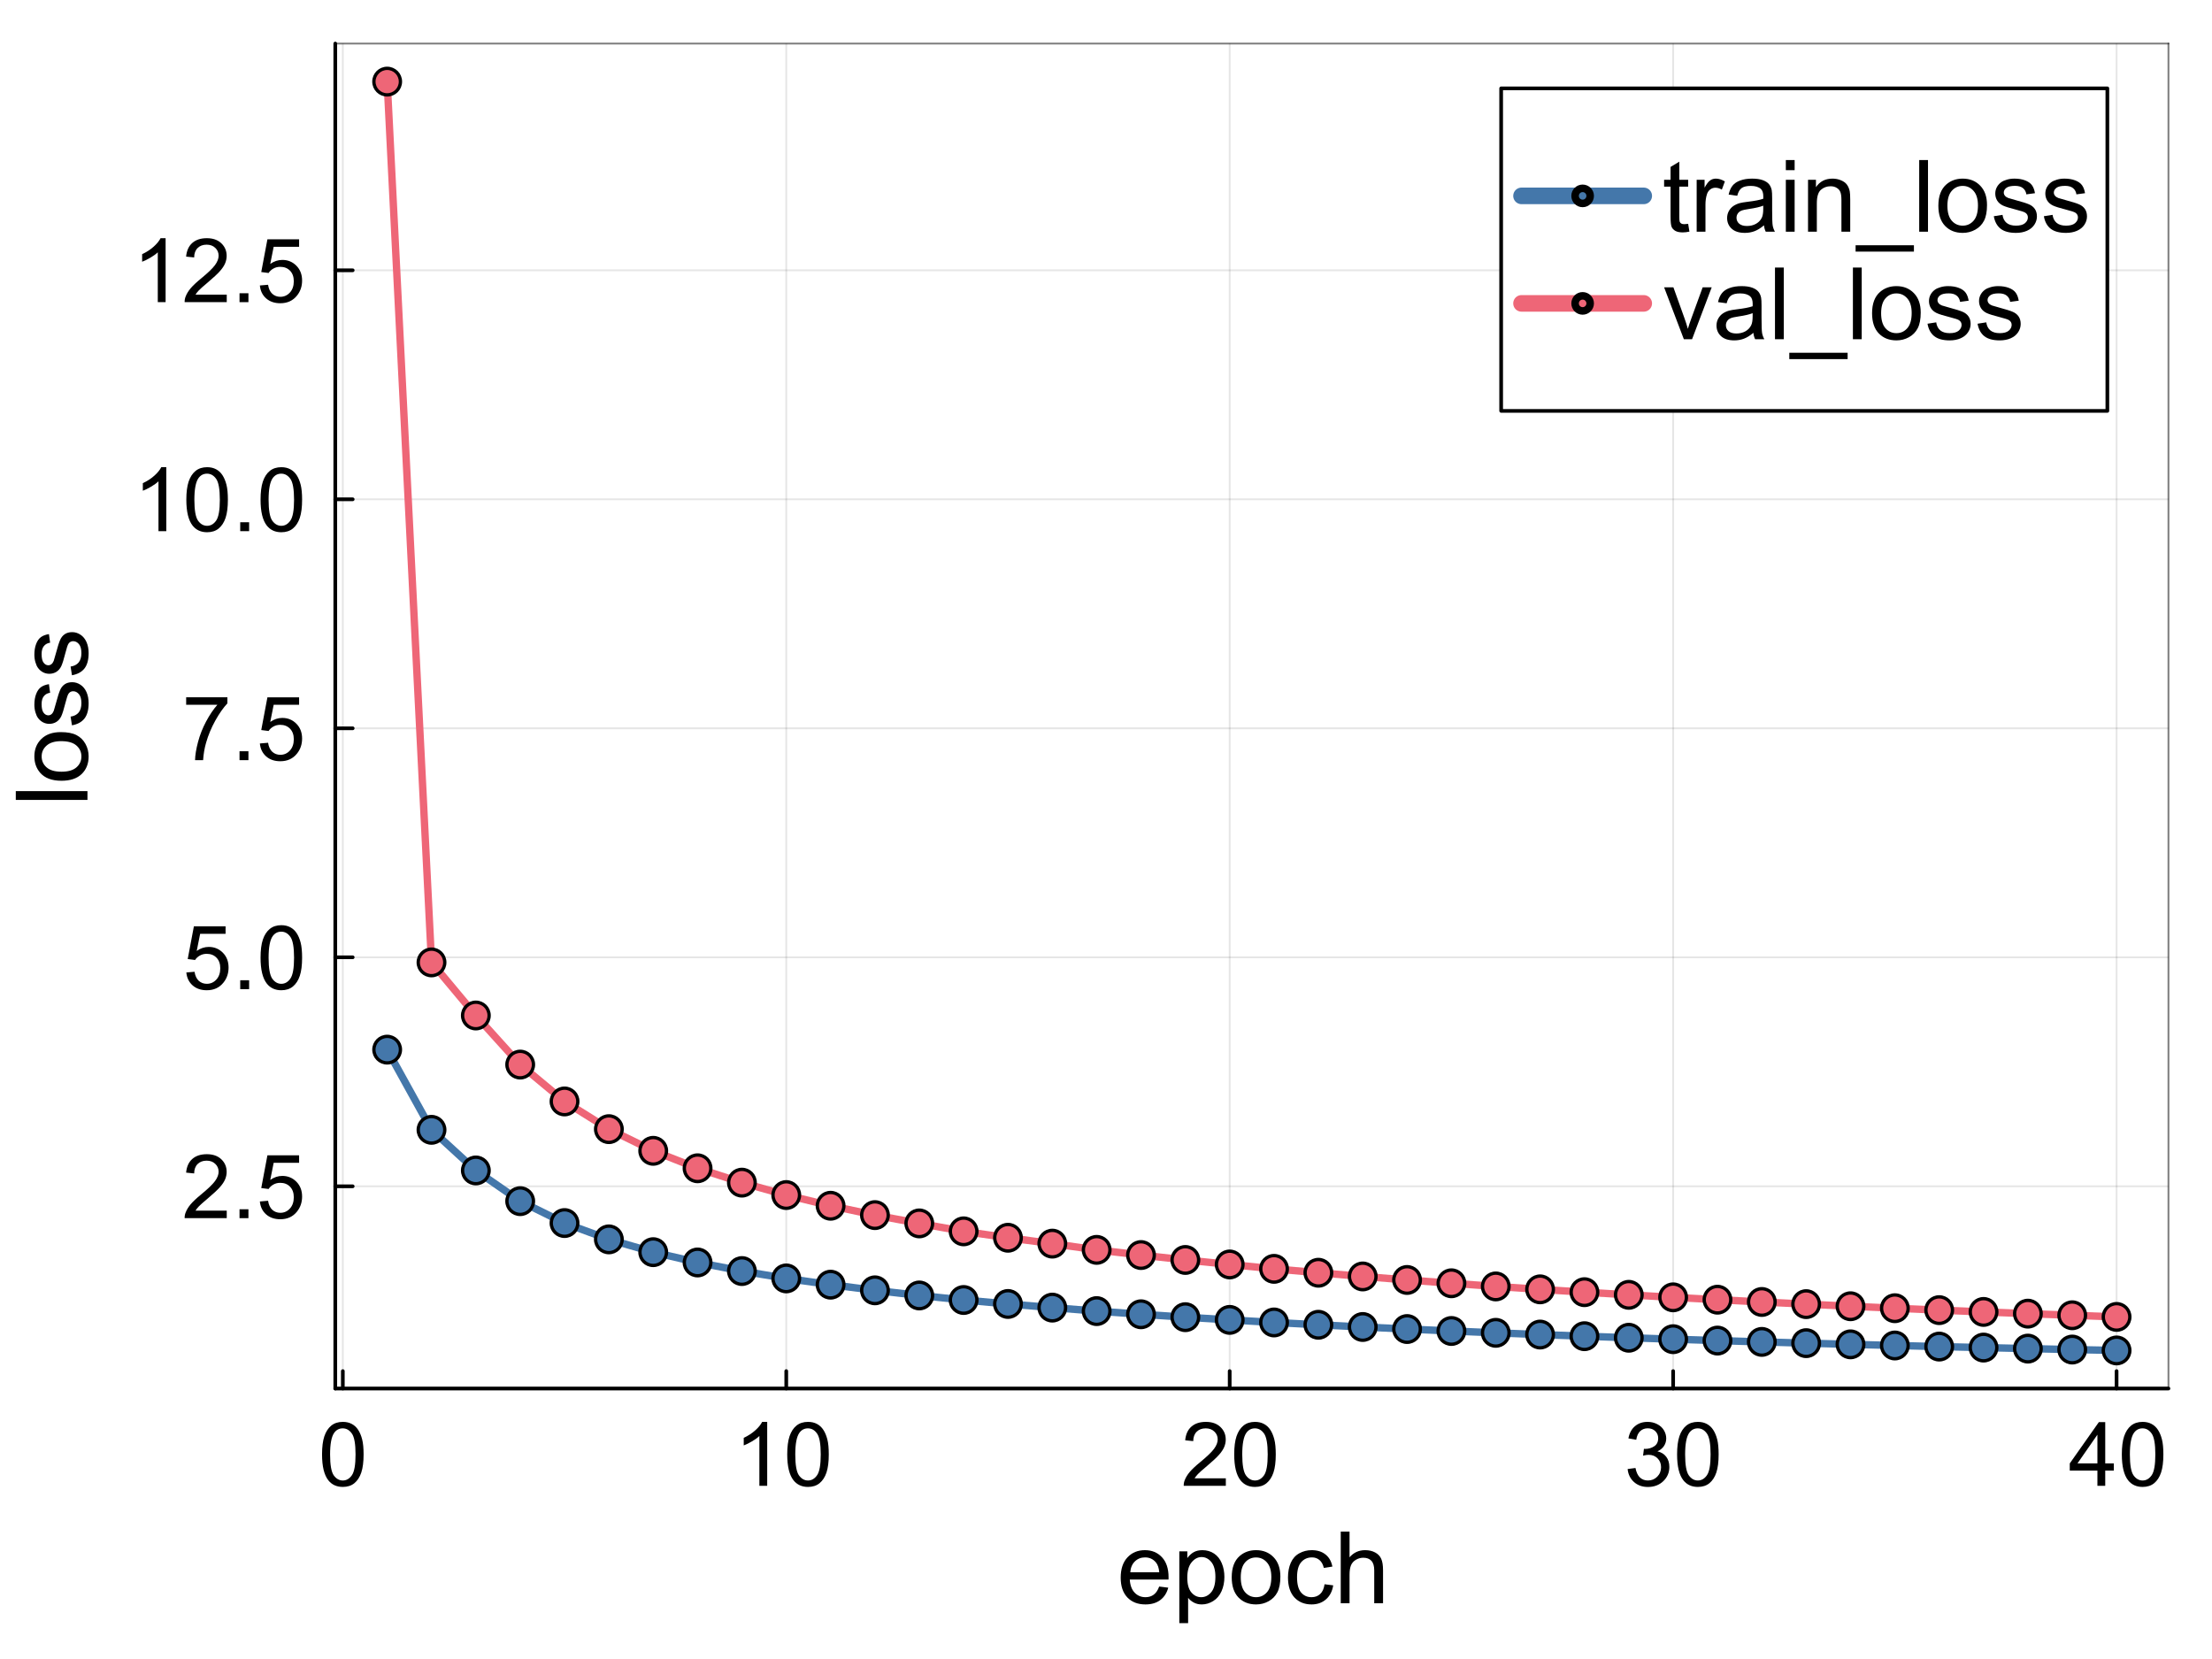 <?xml version="1.0" encoding="utf-8"?>
<svg xmlns="http://www.w3.org/2000/svg" xmlns:xlink="http://www.w3.org/1999/xlink" width="600" height="450" viewBox="0 0 2400 1800">
<rect x="0" y="0" width="2400" height="1800" fill="#333333" stroke="none"/>
<defs>
  <clipPath id="clip340">
    <rect x="0" y="0" width="2400" height="1800"/>
  </clipPath>
</defs>
<path clip-path="url(#clip340)" d="M0 1800 L2400 1800 L2400 0 L0 0  Z" fill="#ffffff" fill-rule="evenodd" fill-opacity="1"/>
<defs>
  <clipPath id="clip341">
    <rect x="480" y="0" width="1681" height="1681"/>
  </clipPath>
</defs>
<path clip-path="url(#clip340)" d="M363.775 1506.52 L2352.76 1506.52 L2352.76 47.244 L363.775 47.244  Z" fill="#ffffff" fill-rule="evenodd" fill-opacity="1"/>
<defs>
  <clipPath id="clip342">
    <rect x="363" y="47" width="1990" height="1460"/>
  </clipPath>
</defs>
<polyline clip-path="url(#clip342)" style="stroke:#000000; stroke-linecap:round; stroke-linejoin:round; stroke-width:2; stroke-opacity:0.1; fill:none" points="371.954,1506.52 371.954,47.244 "/>
<polyline clip-path="url(#clip342)" style="stroke:#000000; stroke-linecap:round; stroke-linejoin:round; stroke-width:2; stroke-opacity:0.1; fill:none" points="853.081,1506.52 853.081,47.244 "/>
<polyline clip-path="url(#clip342)" style="stroke:#000000; stroke-linecap:round; stroke-linejoin:round; stroke-width:2; stroke-opacity:0.1; fill:none" points="1334.21,1506.52 1334.21,47.244 "/>
<polyline clip-path="url(#clip342)" style="stroke:#000000; stroke-linecap:round; stroke-linejoin:round; stroke-width:2; stroke-opacity:0.1; fill:none" points="1815.34,1506.52 1815.34,47.244 "/>
<polyline clip-path="url(#clip342)" style="stroke:#000000; stroke-linecap:round; stroke-linejoin:round; stroke-width:2; stroke-opacity:0.1; fill:none" points="2296.46,1506.52 2296.46,47.244 "/>
<polyline clip-path="url(#clip342)" style="stroke:#000000; stroke-linecap:round; stroke-linejoin:round; stroke-width:2; stroke-opacity:0.1; fill:none" points="363.775,1287.13 2352.76,1287.13 "/>
<polyline clip-path="url(#clip342)" style="stroke:#000000; stroke-linecap:round; stroke-linejoin:round; stroke-width:2; stroke-opacity:0.1; fill:none" points="363.775,1038.67 2352.76,1038.67 "/>
<polyline clip-path="url(#clip342)" style="stroke:#000000; stroke-linecap:round; stroke-linejoin:round; stroke-width:2; stroke-opacity:0.1; fill:none" points="363.775,790.203 2352.76,790.203 "/>
<polyline clip-path="url(#clip342)" style="stroke:#000000; stroke-linecap:round; stroke-linejoin:round; stroke-width:2; stroke-opacity:0.1; fill:none" points="363.775,541.739 2352.76,541.739 "/>
<polyline clip-path="url(#clip342)" style="stroke:#000000; stroke-linecap:round; stroke-linejoin:round; stroke-width:2; stroke-opacity:0.1; fill:none" points="363.775,293.276 2352.76,293.276 "/>
<polyline clip-path="url(#clip340)" style="stroke:#000000; stroke-linecap:round; stroke-linejoin:round; stroke-width:4; stroke-opacity:1; fill:none" points="363.775,1506.52 2352.76,1506.52 "/>
<polyline clip-path="url(#clip340)" style="stroke:#000000; stroke-linecap:round; stroke-linejoin:round; stroke-width:2; stroke-opacity:0.5; fill:none" points="363.775,47.244 2352.76,47.244 "/>
<polyline clip-path="url(#clip340)" style="stroke:#000000; stroke-linecap:round; stroke-linejoin:round; stroke-width:4; stroke-opacity:1; fill:none" points="371.954,1506.52 371.954,1487.63 "/>
<polyline clip-path="url(#clip340)" style="stroke:#000000; stroke-linecap:round; stroke-linejoin:round; stroke-width:4; stroke-opacity:1; fill:none" points="853.081,1506.52 853.081,1487.63 "/>
<polyline clip-path="url(#clip340)" style="stroke:#000000; stroke-linecap:round; stroke-linejoin:round; stroke-width:4; stroke-opacity:1; fill:none" points="1334.21,1506.52 1334.21,1487.63 "/>
<polyline clip-path="url(#clip340)" style="stroke:#000000; stroke-linecap:round; stroke-linejoin:round; stroke-width:4; stroke-opacity:1; fill:none" points="1815.34,1506.52 1815.34,1487.63 "/>
<polyline clip-path="url(#clip340)" style="stroke:#000000; stroke-linecap:round; stroke-linejoin:round; stroke-width:4; stroke-opacity:1; fill:none" points="2296.46,1506.52 2296.46,1487.63 "/>
<path clip-path="url(#clip340)" d="M349.417 1578.04 Q349.417 1565.78 351.916 1558.33 Q354.462 1550.83 359.412 1546.78 Q364.41 1542.72 371.954 1542.72 Q377.517 1542.72 381.713 1544.98 Q385.91 1547.2 388.644 1551.44 Q391.379 1555.64 392.935 1561.72 Q394.491 1567.76 394.491 1578.04 Q394.491 1590.2 391.992 1597.7 Q389.493 1605.15 384.495 1609.25 Q379.545 1613.3 371.954 1613.3 Q361.958 1613.3 356.253 1606.14 Q349.417 1597.51 349.417 1578.04 M358.139 1578.04 Q358.139 1595.06 362.1 1600.71 Q366.107 1606.32 371.954 1606.32 Q377.8 1606.32 381.761 1600.67 Q385.768 1595.01 385.768 1578.04 Q385.768 1560.97 381.761 1555.36 Q377.8 1549.75 371.859 1549.75 Q366.013 1549.75 362.524 1554.7 Q358.139 1561.01 358.139 1578.04 Z" fill="#000000" fill-rule="nonzero" fill-opacity="1" /><path clip-path="url(#clip340)" d="M832.407 1612.12 L823.92 1612.12 L823.92 1558.04 Q820.855 1560.97 815.857 1563.89 Q810.907 1566.81 806.946 1568.28 L806.946 1560.07 Q814.066 1556.72 819.394 1551.96 Q824.721 1547.2 826.937 1542.72 L832.407 1542.72 L832.407 1612.12 Z" fill="#000000" fill-rule="nonzero" fill-opacity="1" /><path clip-path="url(#clip340)" d="M854.142 1578.04 Q854.142 1565.78 856.641 1558.33 Q859.187 1550.83 864.138 1546.78 Q869.135 1542.72 876.679 1542.72 Q882.243 1542.72 886.439 1544.98 Q890.635 1547.2 893.37 1551.44 Q896.104 1555.64 897.66 1561.72 Q899.216 1567.76 899.216 1578.04 Q899.216 1590.2 896.717 1597.7 Q894.219 1605.15 889.221 1609.25 Q884.27 1613.3 876.679 1613.3 Q866.684 1613.3 860.979 1606.14 Q854.142 1597.51 854.142 1578.04 M862.865 1578.04 Q862.865 1595.06 866.825 1600.71 Q870.833 1606.32 876.679 1606.32 Q882.526 1606.32 886.486 1600.67 Q890.494 1595.01 890.494 1578.04 Q890.494 1560.97 886.486 1555.36 Q882.526 1549.75 876.585 1549.75 Q870.738 1549.75 867.249 1554.7 Q862.865 1561.01 862.865 1578.04 Z" fill="#000000" fill-rule="nonzero" fill-opacity="1" /><path clip-path="url(#clip340)" d="M1330.01 1603.97 L1330.01 1612.12 L1284.33 1612.12 Q1284.23 1609.06 1285.32 1606.23 Q1287.06 1601.56 1290.88 1597.04 Q1294.75 1592.51 1302.01 1586.57 Q1313.27 1577.33 1317.24 1571.95 Q1321.2 1566.53 1321.2 1561.72 Q1321.2 1556.68 1317.57 1553.24 Q1313.98 1549.75 1308.18 1549.75 Q1302.05 1549.75 1298.38 1553.42 Q1294.7 1557.1 1294.65 1563.61 L1285.93 1562.71 Q1286.82 1552.95 1292.67 1547.86 Q1298.52 1542.72 1308.37 1542.72 Q1318.32 1542.72 1324.12 1548.24 Q1329.92 1553.75 1329.92 1561.91 Q1329.92 1566.06 1328.22 1570.07 Q1326.52 1574.07 1322.56 1578.51 Q1318.65 1582.94 1309.5 1590.67 Q1301.86 1597.08 1299.7 1599.39 Q1297.53 1601.66 1296.11 1603.97 L1330.01 1603.97 Z" fill="#000000" fill-rule="nonzero" fill-opacity="1" /><path clip-path="url(#clip340)" d="M1339.11 1578.04 Q1339.11 1565.78 1341.61 1558.33 Q1344.16 1550.83 1349.11 1546.78 Q1354.11 1542.72 1361.65 1542.72 Q1367.21 1542.72 1371.41 1544.98 Q1375.61 1547.2 1378.34 1551.44 Q1381.07 1555.64 1382.63 1561.72 Q1384.19 1567.76 1384.19 1578.04 Q1384.19 1590.2 1381.69 1597.7 Q1379.19 1605.15 1374.19 1609.25 Q1369.24 1613.3 1361.65 1613.3 Q1351.65 1613.3 1345.95 1606.14 Q1339.11 1597.51 1339.11 1578.04 M1347.83 1578.04 Q1347.83 1595.06 1351.8 1600.71 Q1355.8 1606.32 1361.65 1606.32 Q1367.5 1606.32 1371.46 1600.67 Q1375.46 1595.01 1375.46 1578.04 Q1375.46 1560.97 1371.46 1555.36 Q1367.5 1549.75 1361.56 1549.75 Q1355.71 1549.75 1352.22 1554.7 Q1347.83 1561.01 1347.83 1578.04 Z" fill="#000000" fill-rule="nonzero" fill-opacity="1" /><path clip-path="url(#clip340)" d="M1765.97 1593.88 L1774.46 1592.75 Q1775.92 1599.96 1779.41 1603.17 Q1782.95 1606.32 1787.99 1606.32 Q1793.98 1606.32 1798.08 1602.18 Q1802.23 1598.03 1802.23 1591.9 Q1802.23 1586.05 1798.41 1582.28 Q1794.59 1578.46 1788.7 1578.46 Q1786.29 1578.46 1782.71 1579.4 L1783.65 1571.95 Q1784.5 1572.05 1785.02 1572.05 Q1790.44 1572.05 1794.78 1569.22 Q1799.12 1566.39 1799.12 1560.5 Q1799.12 1555.83 1795.96 1552.76 Q1792.8 1549.7 1787.8 1549.7 Q1782.85 1549.7 1779.55 1552.81 Q1776.25 1555.92 1775.31 1562.15 L1766.82 1560.64 Q1768.38 1552.1 1773.89 1547.44 Q1779.41 1542.72 1787.61 1542.72 Q1793.27 1542.72 1798.03 1545.17 Q1802.79 1547.58 1805.29 1551.77 Q1807.84 1555.97 1807.84 1560.68 Q1807.84 1565.16 1805.44 1568.84 Q1803.03 1572.52 1798.32 1574.69 Q1804.45 1576.1 1807.84 1580.58 Q1811.23 1585.01 1811.23 1591.71 Q1811.23 1600.76 1804.63 1607.08 Q1798.03 1613.35 1787.94 1613.35 Q1778.84 1613.35 1772.81 1607.93 Q1766.82 1602.51 1765.97 1593.88 Z" fill="#000000" fill-rule="nonzero" fill-opacity="1" /><path clip-path="url(#clip340)" d="M1819.63 1578.04 Q1819.63 1565.78 1822.13 1558.33 Q1824.67 1550.83 1829.62 1546.78 Q1834.62 1542.72 1842.16 1542.72 Q1847.73 1542.72 1851.92 1544.98 Q1856.12 1547.2 1858.85 1551.44 Q1861.59 1555.64 1863.15 1561.72 Q1864.7 1567.76 1864.7 1578.04 Q1864.7 1590.2 1862.2 1597.7 Q1859.7 1605.15 1854.71 1609.25 Q1849.75 1613.3 1842.16 1613.3 Q1832.17 1613.3 1826.46 1606.14 Q1819.63 1597.51 1819.63 1578.04 M1828.35 1578.04 Q1828.35 1595.06 1832.31 1600.71 Q1836.32 1606.32 1842.16 1606.32 Q1848.01 1606.32 1851.97 1600.67 Q1855.98 1595.01 1855.98 1578.04 Q1855.98 1560.97 1851.97 1555.36 Q1848.01 1549.75 1842.07 1549.75 Q1836.22 1549.75 1832.73 1554.7 Q1828.35 1561.01 1828.35 1578.04 Z" fill="#000000" fill-rule="nonzero" fill-opacity="1" /><path clip-path="url(#clip340)" d="M2275.67 1612.12 L2275.67 1595.57 L2245.68 1595.57 L2245.68 1587.8 L2277.23 1543 L2284.16 1543 L2284.16 1587.8 L2293.49 1587.8 L2293.49 1595.57 L2284.16 1595.57 L2284.16 1612.12 L2275.67 1612.12 M2275.67 1587.8 L2275.67 1556.63 L2254.03 1587.8 L2275.67 1587.8 Z" fill="#000000" fill-rule="nonzero" fill-opacity="1" /><path clip-path="url(#clip340)" d="M2302.17 1578.04 Q2302.17 1565.78 2304.67 1558.33 Q2307.21 1550.83 2312.16 1546.78 Q2317.16 1542.72 2324.71 1542.72 Q2330.27 1542.72 2334.47 1544.98 Q2338.66 1547.2 2341.4 1551.44 Q2344.13 1555.64 2345.69 1561.72 Q2347.24 1567.76 2347.24 1578.04 Q2347.24 1590.2 2344.74 1597.7 Q2342.25 1605.15 2337.25 1609.25 Q2332.3 1613.3 2324.71 1613.3 Q2314.71 1613.3 2309.01 1606.14 Q2302.17 1597.51 2302.17 1578.04 M2310.89 1578.04 Q2310.89 1595.06 2314.85 1600.71 Q2318.86 1606.32 2324.71 1606.32 Q2330.55 1606.32 2334.51 1600.67 Q2338.52 1595.01 2338.52 1578.04 Q2338.52 1560.97 2334.51 1555.36 Q2330.55 1549.75 2324.61 1549.75 Q2318.77 1549.75 2315.28 1554.7 Q2310.89 1561.01 2310.89 1578.04 Z" fill="#000000" fill-rule="nonzero" fill-opacity="1" /><path clip-path="url(#clip340)" d="M1257.7 1721.38 L1267.56 1722.6 Q1265.23 1731.24 1258.92 1736.01 Q1252.6 1740.79 1242.79 1740.79 Q1230.43 1740.79 1223.17 1733.2 Q1215.95 1725.57 1215.95 1711.83 Q1215.95 1697.61 1223.27 1689.76 Q1230.59 1681.91 1242.26 1681.91 Q1253.56 1681.91 1260.72 1689.6 Q1267.88 1697.29 1267.88 1711.24 Q1267.88 1712.09 1267.83 1713.79 L1225.82 1713.79 Q1226.35 1723.07 1231.07 1728.01 Q1235.79 1732.94 1242.85 1732.94 Q1248.1 1732.94 1251.81 1730.18 Q1255.52 1727.42 1257.7 1721.38 M1226.35 1705.94 L1257.8 1705.94 Q1257.17 1698.83 1254.2 1695.28 Q1249.63 1689.76 1242.37 1689.76 Q1235.79 1689.76 1231.28 1694.16 Q1226.83 1698.57 1226.35 1705.94 Z" fill="#000000" fill-rule="nonzero" fill-opacity="1" /><path clip-path="url(#clip340)" d="M1279.55 1761.1 L1279.55 1683.18 L1288.25 1683.18 L1288.25 1690.5 Q1291.33 1686.21 1295.2 1684.09 Q1299.07 1681.91 1304.59 1681.91 Q1311.8 1681.91 1317.32 1685.62 Q1322.83 1689.34 1325.64 1696.13 Q1328.46 1702.86 1328.46 1710.93 Q1328.46 1719.57 1325.33 1726.52 Q1322.25 1733.42 1316.31 1737.13 Q1310.42 1740.79 1303.9 1740.79 Q1299.12 1740.79 1295.3 1738.77 Q1291.54 1736.76 1289.1 1733.68 L1289.1 1761.1 L1279.55 1761.1 M1288.2 1711.67 Q1288.2 1722.54 1292.6 1727.74 Q1297 1732.94 1303.26 1732.94 Q1309.63 1732.94 1314.13 1727.58 Q1318.7 1722.17 1318.7 1710.87 Q1318.7 1700.11 1314.24 1694.75 Q1309.84 1689.39 1303.68 1689.39 Q1297.58 1689.39 1292.86 1695.12 Q1288.2 1700.79 1288.2 1711.67 Z" fill="#000000" fill-rule="nonzero" fill-opacity="1" /><path clip-path="url(#clip340)" d="M1336.41 1711.35 Q1336.41 1695.7 1345.11 1688.17 Q1352.38 1681.91 1362.83 1681.91 Q1374.44 1681.91 1381.82 1689.55 Q1389.19 1697.13 1389.19 1710.55 Q1389.19 1721.43 1385.9 1727.69 Q1382.66 1733.89 1376.41 1737.34 Q1370.2 1740.79 1362.83 1740.79 Q1351 1740.79 1343.68 1733.2 Q1336.41 1725.62 1336.41 1711.35 M1346.22 1711.35 Q1346.22 1722.17 1350.95 1727.58 Q1355.67 1732.94 1362.83 1732.94 Q1369.93 1732.94 1374.66 1727.53 Q1379.38 1722.12 1379.38 1711.03 Q1379.38 1700.58 1374.6 1695.23 Q1369.88 1689.82 1362.83 1689.82 Q1355.67 1689.82 1350.95 1695.17 Q1346.22 1700.53 1346.22 1711.35 Z" fill="#000000" fill-rule="nonzero" fill-opacity="1" /><path clip-path="url(#clip340)" d="M1437.14 1718.88 L1446.53 1720.1 Q1444.99 1729.81 1438.62 1735.33 Q1432.31 1740.79 1423.08 1740.79 Q1411.52 1740.79 1404.47 1733.26 Q1397.46 1725.67 1397.46 1711.56 Q1397.46 1702.44 1400.49 1695.6 Q1403.51 1688.75 1409.66 1685.36 Q1415.87 1681.91 1423.14 1681.91 Q1432.31 1681.91 1438.15 1686.58 Q1443.98 1691.19 1445.63 1699.73 L1436.34 1701.17 Q1435.02 1695.49 1431.62 1692.63 Q1428.28 1689.76 1423.51 1689.76 Q1416.29 1689.76 1411.78 1694.96 Q1407.28 1700.11 1407.28 1711.3 Q1407.28 1722.65 1411.63 1727.79 Q1415.98 1732.94 1422.98 1732.94 Q1428.6 1732.94 1432.37 1729.49 Q1436.13 1726.04 1437.14 1718.88 Z" fill="#000000" fill-rule="nonzero" fill-opacity="1" /><path clip-path="url(#clip340)" d="M1454.7 1739.52 L1454.7 1661.76 L1464.24 1661.76 L1464.24 1689.66 Q1470.93 1681.91 1481.11 1681.91 Q1487.37 1681.91 1491.98 1684.4 Q1496.6 1686.84 1498.56 1691.19 Q1500.58 1695.54 1500.58 1703.82 L1500.58 1739.52 L1491.03 1739.52 L1491.03 1703.82 Q1491.03 1696.66 1487.9 1693.42 Q1484.82 1690.13 1479.15 1690.13 Q1474.91 1690.13 1471.14 1692.36 Q1467.43 1694.54 1465.83 1698.3 Q1464.24 1702.07 1464.24 1708.7 L1464.24 1739.52 L1454.7 1739.52 Z" fill="#000000" fill-rule="nonzero" fill-opacity="1" /><polyline clip-path="url(#clip340)" style="stroke:#000000; stroke-linecap:round; stroke-linejoin:round; stroke-width:4; stroke-opacity:1; fill:none" points="363.775,1506.52 363.775,47.244 "/>
<polyline clip-path="url(#clip340)" style="stroke:#000000; stroke-linecap:round; stroke-linejoin:round; stroke-width:2; stroke-opacity:0.5; fill:none" points="2352.76,1506.52 2352.76,47.244 "/>
<polyline clip-path="url(#clip340)" style="stroke:#000000; stroke-linecap:round; stroke-linejoin:round; stroke-width:4; stroke-opacity:1; fill:none" points="363.775,1287.13 382.672,1287.13 "/>
<polyline clip-path="url(#clip340)" style="stroke:#000000; stroke-linecap:round; stroke-linejoin:round; stroke-width:4; stroke-opacity:1; fill:none" points="363.775,1038.67 382.672,1038.67 "/>
<polyline clip-path="url(#clip340)" style="stroke:#000000; stroke-linecap:round; stroke-linejoin:round; stroke-width:4; stroke-opacity:1; fill:none" points="363.775,790.203 382.672,790.203 "/>
<polyline clip-path="url(#clip340)" style="stroke:#000000; stroke-linecap:round; stroke-linejoin:round; stroke-width:4; stroke-opacity:1; fill:none" points="363.775,541.739 382.672,541.739 "/>
<polyline clip-path="url(#clip340)" style="stroke:#000000; stroke-linecap:round; stroke-linejoin:round; stroke-width:4; stroke-opacity:1; fill:none" points="363.775,293.276 382.672,293.276 "/>
<path clip-path="url(#clip340)" d="M246.019 1313.53 L246.019 1321.69 L200.332 1321.69 Q200.237 1318.63 201.322 1315.8 Q203.066 1311.13 206.885 1306.6 Q210.751 1302.08 218.012 1296.14 Q229.281 1286.89 233.241 1281.52 Q237.202 1276.1 237.202 1271.29 Q237.202 1266.24 233.571 1262.8 Q229.988 1259.31 224.189 1259.31 Q218.06 1259.31 214.382 1262.99 Q210.704 1266.67 210.657 1273.17 L201.935 1272.28 Q202.83 1262.52 208.677 1257.43 Q214.523 1252.29 224.377 1252.29 Q234.326 1252.29 240.125 1257.8 Q245.924 1263.32 245.924 1271.48 Q245.924 1275.63 244.227 1279.63 Q242.53 1283.64 238.569 1288.07 Q234.656 1292.51 225.509 1300.24 Q217.871 1306.65 215.702 1308.96 Q213.533 1311.22 212.119 1313.53 L246.019 1313.53 Z" fill="#000000" fill-rule="nonzero" fill-opacity="1" /><path clip-path="url(#clip340)" d="M259.88 1321.69 L259.88 1312.03 L269.546 1312.03 L269.546 1321.69 L259.88 1321.69 Z" fill="#000000" fill-rule="nonzero" fill-opacity="1" /><path clip-path="url(#clip340)" d="M281.946 1303.59 L290.857 1302.83 Q291.847 1309.34 295.431 1312.64 Q299.061 1315.89 304.153 1315.89 Q310.282 1315.89 314.526 1311.27 Q318.769 1306.65 318.769 1299.01 Q318.769 1291.75 314.667 1287.55 Q310.612 1283.36 304.012 1283.36 Q299.91 1283.36 296.609 1285.24 Q293.309 1287.08 291.423 1290.05 L283.455 1289.02 L290.15 1253.51 L324.521 1253.51 L324.521 1261.62 L296.939 1261.62 L293.215 1280.2 Q299.438 1275.86 306.275 1275.86 Q315.327 1275.86 321.551 1282.13 Q327.775 1288.4 327.775 1298.26 Q327.775 1307.64 322.305 1314.48 Q315.657 1322.87 304.153 1322.87 Q294.723 1322.87 288.735 1317.59 Q282.795 1312.31 281.946 1303.59 Z" fill="#000000" fill-rule="nonzero" fill-opacity="1" /><path clip-path="url(#clip340)" d="M202.17 1055.12 L211.081 1054.37 Q212.072 1060.87 215.655 1064.17 Q219.285 1067.43 224.377 1067.43 Q230.507 1067.43 234.75 1062.81 Q238.994 1058.19 238.994 1050.55 Q238.994 1043.29 234.892 1039.09 Q230.837 1034.89 224.236 1034.89 Q220.134 1034.89 216.834 1036.78 Q213.533 1038.62 211.647 1041.59 L203.679 1040.55 L210.374 1005.05 L244.746 1005.05 L244.746 1013.16 L217.164 1013.16 L213.439 1031.74 Q219.663 1027.4 226.499 1027.4 Q235.552 1027.4 241.775 1033.67 Q247.999 1039.94 247.999 1049.79 Q247.999 1059.18 242.53 1066.01 Q235.882 1074.41 224.377 1074.41 Q214.948 1074.41 208.96 1069.12 Q203.019 1063.84 202.17 1055.12 Z" fill="#000000" fill-rule="nonzero" fill-opacity="1" /><path clip-path="url(#clip340)" d="M260.635 1073.23 L260.635 1063.56 L270.3 1063.56 L270.3 1073.23 L260.635 1073.23 Z" fill="#000000" fill-rule="nonzero" fill-opacity="1" /><path clip-path="url(#clip340)" d="M282.7 1039.14 Q282.7 1026.88 285.199 1019.43 Q287.745 1011.93 292.696 1007.88 Q297.694 1003.82 305.237 1003.82 Q310.801 1003.82 314.997 1006.09 Q319.193 1008.3 321.928 1012.55 Q324.663 1016.74 326.219 1022.82 Q327.775 1028.86 327.775 1039.14 Q327.775 1051.3 325.276 1058.8 Q322.777 1066.25 317.779 1070.35 Q312.828 1074.41 305.237 1074.41 Q295.242 1074.41 289.537 1067.24 Q282.7 1058.61 282.7 1039.14 M291.423 1039.14 Q291.423 1056.16 295.383 1061.82 Q299.391 1067.43 305.237 1067.43 Q311.084 1067.43 315.044 1061.77 Q319.052 1056.11 319.052 1039.14 Q319.052 1022.07 315.044 1016.46 Q311.084 1010.85 305.143 1010.85 Q299.297 1010.85 295.808 1015.8 Q291.423 1022.12 291.423 1039.14 Z" fill="#000000" fill-rule="nonzero" fill-opacity="1" /><path clip-path="url(#clip340)" d="M201.982 764.696 L201.982 756.539 L246.726 756.539 L246.726 763.14 Q240.125 770.165 233.619 781.811 Q227.159 793.456 223.623 805.762 Q221.077 814.438 220.37 824.763 L211.647 824.763 Q211.789 816.606 214.853 805.055 Q217.918 793.503 223.623 782.801 Q229.375 772.051 235.835 764.696 L201.982 764.696 Z" fill="#000000" fill-rule="nonzero" fill-opacity="1" /><path clip-path="url(#clip340)" d="M259.88 824.763 L259.88 815.098 L269.546 815.098 L269.546 824.763 L259.88 824.763 Z" fill="#000000" fill-rule="nonzero" fill-opacity="1" /><path clip-path="url(#clip340)" d="M281.946 806.658 L290.857 805.904 Q291.847 812.41 295.431 815.711 Q299.061 818.964 304.153 818.964 Q310.282 818.964 314.526 814.343 Q318.769 809.723 318.769 802.085 Q318.769 794.824 314.667 790.627 Q310.612 786.431 304.012 786.431 Q299.91 786.431 296.609 788.317 Q293.309 790.156 291.423 793.126 L283.455 792.089 L290.15 756.586 L324.521 756.586 L324.521 764.696 L296.939 764.696 L293.215 783.272 Q299.438 778.935 306.275 778.935 Q315.327 778.935 321.551 785.205 Q327.775 791.476 327.775 801.33 Q327.775 810.713 322.305 817.549 Q315.657 825.942 304.153 825.942 Q294.723 825.942 288.735 820.661 Q282.795 815.38 281.946 806.658 Z" fill="#000000" fill-rule="nonzero" fill-opacity="1" /><path clip-path="url(#clip340)" d="M180.435 576.299 L171.948 576.299 L171.948 522.22 Q168.883 525.143 163.886 528.066 Q158.935 530.989 154.975 532.451 L154.975 524.247 Q162.094 520.9 167.422 516.138 Q172.75 511.376 174.966 506.896 L180.435 506.896 L180.435 576.299 Z" fill="#000000" fill-rule="nonzero" fill-opacity="1" /><path clip-path="url(#clip340)" d="M202.17 542.211 Q202.17 529.952 204.669 522.503 Q207.215 515.006 212.166 510.951 Q217.164 506.896 224.707 506.896 Q230.271 506.896 234.467 509.16 Q238.663 511.376 241.398 515.619 Q244.133 519.815 245.689 525.897 Q247.245 531.932 247.245 542.211 Q247.245 554.375 244.746 561.872 Q242.247 569.321 237.249 573.423 Q232.298 577.478 224.707 577.478 Q214.712 577.478 209.007 570.311 Q202.17 561.683 202.17 542.211 M210.893 542.211 Q210.893 559.232 214.853 564.889 Q218.861 570.5 224.707 570.5 Q230.554 570.5 234.514 564.842 Q238.522 559.184 238.522 542.211 Q238.522 525.143 234.514 519.532 Q230.554 513.922 224.613 513.922 Q218.767 513.922 215.278 518.872 Q210.893 525.19 210.893 542.211 Z" fill="#000000" fill-rule="nonzero" fill-opacity="1" /><path clip-path="url(#clip340)" d="M260.635 576.299 L260.635 566.634 L270.3 566.634 L270.3 576.299 L260.635 576.299 Z" fill="#000000" fill-rule="nonzero" fill-opacity="1" /><path clip-path="url(#clip340)" d="M282.7 542.211 Q282.7 529.952 285.199 522.503 Q287.745 515.006 292.696 510.951 Q297.694 506.896 305.237 506.896 Q310.801 506.896 314.997 509.16 Q319.193 511.376 321.928 515.619 Q324.663 519.815 326.219 525.897 Q327.775 531.932 327.775 542.211 Q327.775 554.375 325.276 561.872 Q322.777 569.321 317.779 573.423 Q312.828 577.478 305.237 577.478 Q295.242 577.478 289.537 570.311 Q282.7 561.683 282.7 542.211 M291.423 542.211 Q291.423 559.232 295.383 564.889 Q299.391 570.5 305.237 570.5 Q311.084 570.5 315.044 564.842 Q319.052 559.184 319.052 542.211 Q319.052 525.143 315.044 519.532 Q311.084 513.922 305.143 513.922 Q299.297 513.922 295.808 518.872 Q291.423 525.19 291.423 542.211 Z" fill="#000000" fill-rule="nonzero" fill-opacity="1" /><path clip-path="url(#clip340)" d="M179.68 327.836 L171.194 327.836 L171.194 273.756 Q168.129 276.679 163.131 279.603 Q158.181 282.526 154.22 283.987 L154.22 275.783 Q161.34 272.436 166.667 267.674 Q171.995 262.912 174.211 258.433 L179.68 258.433 L179.68 327.836 Z" fill="#000000" fill-rule="nonzero" fill-opacity="1" /><path clip-path="url(#clip340)" d="M246.019 319.679 L246.019 327.836 L200.332 327.836 Q200.237 324.771 201.322 321.942 Q203.066 317.274 206.885 312.748 Q210.751 308.222 218.012 302.281 Q229.281 293.04 233.241 287.665 Q237.202 282.243 237.202 277.434 Q237.202 272.389 233.571 268.947 Q229.988 265.458 224.189 265.458 Q218.06 265.458 214.382 269.135 Q210.704 272.813 210.657 279.32 L201.935 278.424 Q202.83 268.664 208.677 263.572 Q214.523 258.433 224.377 258.433 Q234.326 258.433 240.125 263.949 Q245.924 269.466 245.924 277.622 Q245.924 281.771 244.227 285.779 Q242.53 289.787 238.569 294.219 Q234.656 298.651 225.509 306.383 Q217.871 312.795 215.702 315.105 Q213.533 317.369 212.119 319.679 L246.019 319.679 Z" fill="#000000" fill-rule="nonzero" fill-opacity="1" /><path clip-path="url(#clip340)" d="M259.88 327.836 L259.88 318.17 L269.546 318.17 L269.546 327.836 L259.88 327.836 Z" fill="#000000" fill-rule="nonzero" fill-opacity="1" /><path clip-path="url(#clip340)" d="M281.946 309.731 L290.857 308.976 Q291.847 315.483 295.431 318.783 Q299.061 322.036 304.153 322.036 Q310.282 322.036 314.526 317.416 Q318.769 312.795 318.769 305.157 Q318.769 297.896 314.667 293.7 Q310.612 289.504 304.012 289.504 Q299.91 289.504 296.609 291.39 Q293.309 293.228 291.423 296.199 L283.455 295.162 L290.15 259.659 L324.521 259.659 L324.521 267.768 L296.939 267.768 L293.215 286.345 Q299.438 282.007 306.275 282.007 Q315.327 282.007 321.551 288.278 Q327.775 294.549 327.775 304.403 Q327.775 313.785 322.305 320.622 Q315.657 329.014 304.153 329.014 Q294.723 329.014 288.735 323.734 Q282.795 318.453 281.946 309.731 Z" fill="#000000" fill-rule="nonzero" fill-opacity="1" /><path clip-path="url(#clip340)" d="M94.892 867.905 L17.132 867.905 L17.132 858.357 L94.892 858.357 L94.892 867.905 Z" fill="#000000" fill-rule="nonzero" fill-opacity="1" /><path clip-path="url(#clip340)" d="M66.727 847.112 Q51.079 847.112 43.547 838.413 Q37.288 831.146 37.288 820.697 Q37.288 809.081 44.926 801.708 Q52.511 794.335 65.931 794.335 Q76.805 794.335 83.064 797.623 Q89.27 800.859 92.717 807.118 Q96.165 813.324 96.165 820.697 Q96.165 832.525 88.58 839.845 Q80.995 847.112 66.727 847.112 M66.727 837.299 Q77.547 837.299 82.958 832.578 Q88.315 827.858 88.315 820.697 Q88.315 813.589 82.905 808.868 Q77.494 804.148 66.408 804.148 Q55.959 804.148 50.602 808.921 Q45.191 813.642 45.191 820.697 Q45.191 827.858 50.549 832.578 Q55.906 837.299 66.727 837.299 Z" fill="#000000" fill-rule="nonzero" fill-opacity="1" /><path clip-path="url(#clip340)" d="M78.078 786.962 L76.593 777.52 Q82.268 776.725 85.291 773.118 Q88.315 769.458 88.315 762.934 Q88.315 756.357 85.663 753.174 Q82.958 749.991 79.351 749.991 Q76.115 749.991 74.259 752.803 Q72.986 754.765 71.023 762.563 Q68.371 773.065 66.462 777.149 Q64.499 781.18 61.104 783.302 Q57.657 785.371 53.519 785.371 Q49.753 785.371 46.571 783.673 Q43.335 781.923 41.213 778.953 Q39.569 776.725 38.455 772.906 Q37.288 769.034 37.288 764.631 Q37.288 758.001 39.198 753.015 Q41.107 747.976 44.396 745.589 Q47.632 743.202 53.095 742.3 L54.368 751.636 Q50.018 752.272 47.578 755.349 Q45.139 758.372 45.139 763.942 Q45.139 770.519 47.313 773.33 Q49.488 776.141 52.405 776.141 Q54.262 776.141 55.747 774.974 Q57.285 773.807 58.293 771.314 Q58.823 769.882 60.733 762.881 Q63.438 752.75 65.189 748.772 Q66.886 744.74 70.174 742.459 Q73.463 740.179 78.343 740.179 Q83.117 740.179 87.36 742.99 Q91.55 745.748 93.884 750.999 Q96.165 756.25 96.165 762.881 Q96.165 773.861 91.603 779.642 Q87.042 785.371 78.078 786.962 Z" fill="#000000" fill-rule="nonzero" fill-opacity="1" /><path clip-path="url(#clip340)" d="M78.078 732.647 L76.593 723.205 Q82.268 722.41 85.291 718.803 Q88.315 715.143 88.315 708.619 Q88.315 702.041 85.663 698.859 Q82.958 695.676 79.351 695.676 Q76.115 695.676 74.259 698.487 Q72.986 700.45 71.023 708.247 Q68.371 718.75 66.462 722.834 Q64.499 726.865 61.104 728.987 Q57.657 731.055 53.519 731.055 Q49.753 731.055 46.571 729.358 Q43.335 727.608 41.213 724.637 Q39.569 722.41 38.455 718.59 Q37.288 714.718 37.288 710.316 Q37.288 703.686 39.198 698.7 Q41.107 693.661 44.396 691.274 Q47.632 688.887 53.095 687.985 L54.368 697.32 Q50.018 697.957 47.578 701.033 Q45.139 704.057 45.139 709.626 Q45.139 716.204 47.313 719.015 Q49.488 721.826 52.405 721.826 Q54.262 721.826 55.747 720.659 Q57.285 719.492 58.293 716.999 Q58.823 715.567 60.733 708.565 Q63.438 698.434 65.189 694.456 Q66.886 690.425 70.174 688.144 Q73.463 685.863 78.343 685.863 Q83.117 685.863 87.36 688.675 Q91.55 691.433 93.884 696.684 Q96.165 701.935 96.165 708.565 Q96.165 719.545 91.603 725.327 Q87.042 731.055 78.078 732.647 Z" fill="#000000" fill-rule="nonzero" fill-opacity="1" /><polyline clip-path="url(#clip342)" style="stroke:#4477aa; stroke-linecap:round; stroke-linejoin:round; stroke-width:8; stroke-opacity:1; fill:none" points="420.066,1138.85 468.179,1225.85 516.292,1269.93 564.405,1303.25 612.517,1327.01 660.63,1344.71 708.743,1358.59 756.856,1369.77 804.969,1379.09 853.081,1387.06 901.194,1393.86 949.307,1400 997.42,1405.56 1045.53,1410.49 1093.65,1414.79 1141.76,1418.75 1189.87,1422.53 1237.98,1425.98 1286.1,1429.13 1334.21,1432.06 1382.32,1434.85 1430.43,1437.36 1478.55,1439.77 1526.66,1442 1574.77,1444.11 1622.89,1446.11 1671,1447.98 1719.11,1449.76 1767.22,1451.44 1815.34,1453.01 1863.45,1454.52 1911.56,1455.94 1959.67,1457.31 2007.79,1458.6 2055.9,1459.84 2104.01,1461.03 2152.13,1462.11 2200.24,1463.22 2248.35,1464.25 2296.46,1465.22 "/>
<circle clip-path="url(#clip342)" cx="420.066" cy="1138.85" r="14.4" fill="#4477aa" fill-rule="evenodd" fill-opacity="1" stroke="#000000" stroke-opacity="1" stroke-width="3.6"/>
<circle clip-path="url(#clip342)" cx="468.179" cy="1225.85" r="14.4" fill="#4477aa" fill-rule="evenodd" fill-opacity="1" stroke="#000000" stroke-opacity="1" stroke-width="3.6"/>
<circle clip-path="url(#clip342)" cx="516.292" cy="1269.93" r="14.4" fill="#4477aa" fill-rule="evenodd" fill-opacity="1" stroke="#000000" stroke-opacity="1" stroke-width="3.6"/>
<circle clip-path="url(#clip342)" cx="564.405" cy="1303.25" r="14.4" fill="#4477aa" fill-rule="evenodd" fill-opacity="1" stroke="#000000" stroke-opacity="1" stroke-width="3.6"/>
<circle clip-path="url(#clip342)" cx="612.517" cy="1327.01" r="14.4" fill="#4477aa" fill-rule="evenodd" fill-opacity="1" stroke="#000000" stroke-opacity="1" stroke-width="3.6"/>
<circle clip-path="url(#clip342)" cx="660.63" cy="1344.71" r="14.4" fill="#4477aa" fill-rule="evenodd" fill-opacity="1" stroke="#000000" stroke-opacity="1" stroke-width="3.6"/>
<circle clip-path="url(#clip342)" cx="708.743" cy="1358.59" r="14.4" fill="#4477aa" fill-rule="evenodd" fill-opacity="1" stroke="#000000" stroke-opacity="1" stroke-width="3.6"/>
<circle clip-path="url(#clip342)" cx="756.856" cy="1369.77" r="14.4" fill="#4477aa" fill-rule="evenodd" fill-opacity="1" stroke="#000000" stroke-opacity="1" stroke-width="3.6"/>
<circle clip-path="url(#clip342)" cx="804.969" cy="1379.09" r="14.4" fill="#4477aa" fill-rule="evenodd" fill-opacity="1" stroke="#000000" stroke-opacity="1" stroke-width="3.6"/>
<circle clip-path="url(#clip342)" cx="853.081" cy="1387.06" r="14.4" fill="#4477aa" fill-rule="evenodd" fill-opacity="1" stroke="#000000" stroke-opacity="1" stroke-width="3.6"/>
<circle clip-path="url(#clip342)" cx="901.194" cy="1393.86" r="14.4" fill="#4477aa" fill-rule="evenodd" fill-opacity="1" stroke="#000000" stroke-opacity="1" stroke-width="3.6"/>
<circle clip-path="url(#clip342)" cx="949.307" cy="1400" r="14.4" fill="#4477aa" fill-rule="evenodd" fill-opacity="1" stroke="#000000" stroke-opacity="1" stroke-width="3.6"/>
<circle clip-path="url(#clip342)" cx="997.42" cy="1405.56" r="14.4" fill="#4477aa" fill-rule="evenodd" fill-opacity="1" stroke="#000000" stroke-opacity="1" stroke-width="3.6"/>
<circle clip-path="url(#clip342)" cx="1045.53" cy="1410.49" r="14.4" fill="#4477aa" fill-rule="evenodd" fill-opacity="1" stroke="#000000" stroke-opacity="1" stroke-width="3.6"/>
<circle clip-path="url(#clip342)" cx="1093.65" cy="1414.79" r="14.4" fill="#4477aa" fill-rule="evenodd" fill-opacity="1" stroke="#000000" stroke-opacity="1" stroke-width="3.6"/>
<circle clip-path="url(#clip342)" cx="1141.76" cy="1418.75" r="14.4" fill="#4477aa" fill-rule="evenodd" fill-opacity="1" stroke="#000000" stroke-opacity="1" stroke-width="3.6"/>
<circle clip-path="url(#clip342)" cx="1189.87" cy="1422.53" r="14.4" fill="#4477aa" fill-rule="evenodd" fill-opacity="1" stroke="#000000" stroke-opacity="1" stroke-width="3.6"/>
<circle clip-path="url(#clip342)" cx="1237.98" cy="1425.98" r="14.4" fill="#4477aa" fill-rule="evenodd" fill-opacity="1" stroke="#000000" stroke-opacity="1" stroke-width="3.6"/>
<circle clip-path="url(#clip342)" cx="1286.1" cy="1429.13" r="14.4" fill="#4477aa" fill-rule="evenodd" fill-opacity="1" stroke="#000000" stroke-opacity="1" stroke-width="3.6"/>
<circle clip-path="url(#clip342)" cx="1334.21" cy="1432.06" r="14.4" fill="#4477aa" fill-rule="evenodd" fill-opacity="1" stroke="#000000" stroke-opacity="1" stroke-width="3.6"/>
<circle clip-path="url(#clip342)" cx="1382.32" cy="1434.85" r="14.4" fill="#4477aa" fill-rule="evenodd" fill-opacity="1" stroke="#000000" stroke-opacity="1" stroke-width="3.6"/>
<circle clip-path="url(#clip342)" cx="1430.43" cy="1437.36" r="14.4" fill="#4477aa" fill-rule="evenodd" fill-opacity="1" stroke="#000000" stroke-opacity="1" stroke-width="3.6"/>
<circle clip-path="url(#clip342)" cx="1478.55" cy="1439.77" r="14.4" fill="#4477aa" fill-rule="evenodd" fill-opacity="1" stroke="#000000" stroke-opacity="1" stroke-width="3.6"/>
<circle clip-path="url(#clip342)" cx="1526.66" cy="1442" r="14.4" fill="#4477aa" fill-rule="evenodd" fill-opacity="1" stroke="#000000" stroke-opacity="1" stroke-width="3.6"/>
<circle clip-path="url(#clip342)" cx="1574.77" cy="1444.11" r="14.4" fill="#4477aa" fill-rule="evenodd" fill-opacity="1" stroke="#000000" stroke-opacity="1" stroke-width="3.6"/>
<circle clip-path="url(#clip342)" cx="1622.89" cy="1446.11" r="14.4" fill="#4477aa" fill-rule="evenodd" fill-opacity="1" stroke="#000000" stroke-opacity="1" stroke-width="3.6"/>
<circle clip-path="url(#clip342)" cx="1671" cy="1447.98" r="14.4" fill="#4477aa" fill-rule="evenodd" fill-opacity="1" stroke="#000000" stroke-opacity="1" stroke-width="3.6"/>
<circle clip-path="url(#clip342)" cx="1719.11" cy="1449.76" r="14.4" fill="#4477aa" fill-rule="evenodd" fill-opacity="1" stroke="#000000" stroke-opacity="1" stroke-width="3.6"/>
<circle clip-path="url(#clip342)" cx="1767.22" cy="1451.44" r="14.4" fill="#4477aa" fill-rule="evenodd" fill-opacity="1" stroke="#000000" stroke-opacity="1" stroke-width="3.6"/>
<circle clip-path="url(#clip342)" cx="1815.34" cy="1453.01" r="14.4" fill="#4477aa" fill-rule="evenodd" fill-opacity="1" stroke="#000000" stroke-opacity="1" stroke-width="3.6"/>
<circle clip-path="url(#clip342)" cx="1863.45" cy="1454.52" r="14.4" fill="#4477aa" fill-rule="evenodd" fill-opacity="1" stroke="#000000" stroke-opacity="1" stroke-width="3.6"/>
<circle clip-path="url(#clip342)" cx="1911.56" cy="1455.94" r="14.4" fill="#4477aa" fill-rule="evenodd" fill-opacity="1" stroke="#000000" stroke-opacity="1" stroke-width="3.6"/>
<circle clip-path="url(#clip342)" cx="1959.67" cy="1457.31" r="14.4" fill="#4477aa" fill-rule="evenodd" fill-opacity="1" stroke="#000000" stroke-opacity="1" stroke-width="3.6"/>
<circle clip-path="url(#clip342)" cx="2007.79" cy="1458.6" r="14.4" fill="#4477aa" fill-rule="evenodd" fill-opacity="1" stroke="#000000" stroke-opacity="1" stroke-width="3.6"/>
<circle clip-path="url(#clip342)" cx="2055.9" cy="1459.84" r="14.4" fill="#4477aa" fill-rule="evenodd" fill-opacity="1" stroke="#000000" stroke-opacity="1" stroke-width="3.6"/>
<circle clip-path="url(#clip342)" cx="2104.01" cy="1461.03" r="14.4" fill="#4477aa" fill-rule="evenodd" fill-opacity="1" stroke="#000000" stroke-opacity="1" stroke-width="3.6"/>
<circle clip-path="url(#clip342)" cx="2152.13" cy="1462.11" r="14.4" fill="#4477aa" fill-rule="evenodd" fill-opacity="1" stroke="#000000" stroke-opacity="1" stroke-width="3.6"/>
<circle clip-path="url(#clip342)" cx="2200.24" cy="1463.22" r="14.4" fill="#4477aa" fill-rule="evenodd" fill-opacity="1" stroke="#000000" stroke-opacity="1" stroke-width="3.6"/>
<circle clip-path="url(#clip342)" cx="2248.35" cy="1464.25" r="14.4" fill="#4477aa" fill-rule="evenodd" fill-opacity="1" stroke="#000000" stroke-opacity="1" stroke-width="3.6"/>
<circle clip-path="url(#clip342)" cx="2296.46" cy="1465.22" r="14.4" fill="#4477aa" fill-rule="evenodd" fill-opacity="1" stroke="#000000" stroke-opacity="1" stroke-width="3.6"/>
<polyline clip-path="url(#clip342)" style="stroke:#ee6677; stroke-linecap:round; stroke-linejoin:round; stroke-width:8; stroke-opacity:1; fill:none" points="420.066,88.544 468.179,1044.2 516.292,1101.79 564.405,1155.06 612.517,1195.05 660.63,1225.12 708.743,1248.63 756.856,1267.57 804.969,1283.16 853.081,1296.62 901.194,1308.23 949.307,1318.39 997.42,1327.38 1045.53,1336 1093.65,1342.95 1141.76,1349.33 1189.87,1356.09 1237.98,1361.71 1286.1,1367.04 1334.21,1371.92 1382.32,1376.69 1430.43,1380.91 1478.55,1384.93 1526.66,1388.75 1574.77,1392.35 1622.89,1395.76 1671,1398.93 1719.11,1402 1767.22,1404.87 1815.34,1407.6 1863.45,1410.15 1911.56,1412.62 1959.67,1414.97 2007.79,1417.26 2055.9,1419.4 2104.01,1421.48 2152.13,1423.42 2200.24,1425.3 2248.35,1427.05 2296.46,1428.84 "/>
<circle clip-path="url(#clip342)" cx="420.066" cy="88.544" r="14.4" fill="#ee6677" fill-rule="evenodd" fill-opacity="1" stroke="#000000" stroke-opacity="1" stroke-width="3.6"/>
<circle clip-path="url(#clip342)" cx="468.179" cy="1044.2" r="14.4" fill="#ee6677" fill-rule="evenodd" fill-opacity="1" stroke="#000000" stroke-opacity="1" stroke-width="3.6"/>
<circle clip-path="url(#clip342)" cx="516.292" cy="1101.79" r="14.4" fill="#ee6677" fill-rule="evenodd" fill-opacity="1" stroke="#000000" stroke-opacity="1" stroke-width="3.6"/>
<circle clip-path="url(#clip342)" cx="564.405" cy="1155.06" r="14.4" fill="#ee6677" fill-rule="evenodd" fill-opacity="1" stroke="#000000" stroke-opacity="1" stroke-width="3.6"/>
<circle clip-path="url(#clip342)" cx="612.517" cy="1195.05" r="14.4" fill="#ee6677" fill-rule="evenodd" fill-opacity="1" stroke="#000000" stroke-opacity="1" stroke-width="3.6"/>
<circle clip-path="url(#clip342)" cx="660.63" cy="1225.12" r="14.4" fill="#ee6677" fill-rule="evenodd" fill-opacity="1" stroke="#000000" stroke-opacity="1" stroke-width="3.6"/>
<circle clip-path="url(#clip342)" cx="708.743" cy="1248.63" r="14.4" fill="#ee6677" fill-rule="evenodd" fill-opacity="1" stroke="#000000" stroke-opacity="1" stroke-width="3.6"/>
<circle clip-path="url(#clip342)" cx="756.856" cy="1267.57" r="14.4" fill="#ee6677" fill-rule="evenodd" fill-opacity="1" stroke="#000000" stroke-opacity="1" stroke-width="3.6"/>
<circle clip-path="url(#clip342)" cx="804.969" cy="1283.16" r="14.4" fill="#ee6677" fill-rule="evenodd" fill-opacity="1" stroke="#000000" stroke-opacity="1" stroke-width="3.6"/>
<circle clip-path="url(#clip342)" cx="853.081" cy="1296.62" r="14.4" fill="#ee6677" fill-rule="evenodd" fill-opacity="1" stroke="#000000" stroke-opacity="1" stroke-width="3.6"/>
<circle clip-path="url(#clip342)" cx="901.194" cy="1308.23" r="14.4" fill="#ee6677" fill-rule="evenodd" fill-opacity="1" stroke="#000000" stroke-opacity="1" stroke-width="3.6"/>
<circle clip-path="url(#clip342)" cx="949.307" cy="1318.39" r="14.4" fill="#ee6677" fill-rule="evenodd" fill-opacity="1" stroke="#000000" stroke-opacity="1" stroke-width="3.6"/>
<circle clip-path="url(#clip342)" cx="997.42" cy="1327.38" r="14.4" fill="#ee6677" fill-rule="evenodd" fill-opacity="1" stroke="#000000" stroke-opacity="1" stroke-width="3.6"/>
<circle clip-path="url(#clip342)" cx="1045.53" cy="1336" r="14.4" fill="#ee6677" fill-rule="evenodd" fill-opacity="1" stroke="#000000" stroke-opacity="1" stroke-width="3.6"/>
<circle clip-path="url(#clip342)" cx="1093.65" cy="1342.95" r="14.4" fill="#ee6677" fill-rule="evenodd" fill-opacity="1" stroke="#000000" stroke-opacity="1" stroke-width="3.6"/>
<circle clip-path="url(#clip342)" cx="1141.76" cy="1349.33" r="14.4" fill="#ee6677" fill-rule="evenodd" fill-opacity="1" stroke="#000000" stroke-opacity="1" stroke-width="3.6"/>
<circle clip-path="url(#clip342)" cx="1189.87" cy="1356.09" r="14.4" fill="#ee6677" fill-rule="evenodd" fill-opacity="1" stroke="#000000" stroke-opacity="1" stroke-width="3.6"/>
<circle clip-path="url(#clip342)" cx="1237.98" cy="1361.71" r="14.4" fill="#ee6677" fill-rule="evenodd" fill-opacity="1" stroke="#000000" stroke-opacity="1" stroke-width="3.6"/>
<circle clip-path="url(#clip342)" cx="1286.1" cy="1367.04" r="14.4" fill="#ee6677" fill-rule="evenodd" fill-opacity="1" stroke="#000000" stroke-opacity="1" stroke-width="3.6"/>
<circle clip-path="url(#clip342)" cx="1334.21" cy="1371.92" r="14.4" fill="#ee6677" fill-rule="evenodd" fill-opacity="1" stroke="#000000" stroke-opacity="1" stroke-width="3.6"/>
<circle clip-path="url(#clip342)" cx="1382.32" cy="1376.69" r="14.4" fill="#ee6677" fill-rule="evenodd" fill-opacity="1" stroke="#000000" stroke-opacity="1" stroke-width="3.6"/>
<circle clip-path="url(#clip342)" cx="1430.43" cy="1380.91" r="14.4" fill="#ee6677" fill-rule="evenodd" fill-opacity="1" stroke="#000000" stroke-opacity="1" stroke-width="3.6"/>
<circle clip-path="url(#clip342)" cx="1478.55" cy="1384.93" r="14.4" fill="#ee6677" fill-rule="evenodd" fill-opacity="1" stroke="#000000" stroke-opacity="1" stroke-width="3.6"/>
<circle clip-path="url(#clip342)" cx="1526.66" cy="1388.75" r="14.4" fill="#ee6677" fill-rule="evenodd" fill-opacity="1" stroke="#000000" stroke-opacity="1" stroke-width="3.6"/>
<circle clip-path="url(#clip342)" cx="1574.77" cy="1392.35" r="14.4" fill="#ee6677" fill-rule="evenodd" fill-opacity="1" stroke="#000000" stroke-opacity="1" stroke-width="3.6"/>
<circle clip-path="url(#clip342)" cx="1622.89" cy="1395.76" r="14.4" fill="#ee6677" fill-rule="evenodd" fill-opacity="1" stroke="#000000" stroke-opacity="1" stroke-width="3.6"/>
<circle clip-path="url(#clip342)" cx="1671" cy="1398.93" r="14.4" fill="#ee6677" fill-rule="evenodd" fill-opacity="1" stroke="#000000" stroke-opacity="1" stroke-width="3.6"/>
<circle clip-path="url(#clip342)" cx="1719.11" cy="1402" r="14.4" fill="#ee6677" fill-rule="evenodd" fill-opacity="1" stroke="#000000" stroke-opacity="1" stroke-width="3.6"/>
<circle clip-path="url(#clip342)" cx="1767.22" cy="1404.87" r="14.4" fill="#ee6677" fill-rule="evenodd" fill-opacity="1" stroke="#000000" stroke-opacity="1" stroke-width="3.6"/>
<circle clip-path="url(#clip342)" cx="1815.34" cy="1407.6" r="14.4" fill="#ee6677" fill-rule="evenodd" fill-opacity="1" stroke="#000000" stroke-opacity="1" stroke-width="3.6"/>
<circle clip-path="url(#clip342)" cx="1863.45" cy="1410.15" r="14.4" fill="#ee6677" fill-rule="evenodd" fill-opacity="1" stroke="#000000" stroke-opacity="1" stroke-width="3.6"/>
<circle clip-path="url(#clip342)" cx="1911.56" cy="1412.62" r="14.4" fill="#ee6677" fill-rule="evenodd" fill-opacity="1" stroke="#000000" stroke-opacity="1" stroke-width="3.6"/>
<circle clip-path="url(#clip342)" cx="1959.67" cy="1414.97" r="14.4" fill="#ee6677" fill-rule="evenodd" fill-opacity="1" stroke="#000000" stroke-opacity="1" stroke-width="3.6"/>
<circle clip-path="url(#clip342)" cx="2007.79" cy="1417.26" r="14.4" fill="#ee6677" fill-rule="evenodd" fill-opacity="1" stroke="#000000" stroke-opacity="1" stroke-width="3.6"/>
<circle clip-path="url(#clip342)" cx="2055.9" cy="1419.4" r="14.4" fill="#ee6677" fill-rule="evenodd" fill-opacity="1" stroke="#000000" stroke-opacity="1" stroke-width="3.6"/>
<circle clip-path="url(#clip342)" cx="2104.01" cy="1421.48" r="14.4" fill="#ee6677" fill-rule="evenodd" fill-opacity="1" stroke="#000000" stroke-opacity="1" stroke-width="3.6"/>
<circle clip-path="url(#clip342)" cx="2152.13" cy="1423.42" r="14.4" fill="#ee6677" fill-rule="evenodd" fill-opacity="1" stroke="#000000" stroke-opacity="1" stroke-width="3.6"/>
<circle clip-path="url(#clip342)" cx="2200.24" cy="1425.3" r="14.4" fill="#ee6677" fill-rule="evenodd" fill-opacity="1" stroke="#000000" stroke-opacity="1" stroke-width="3.6"/>
<circle clip-path="url(#clip342)" cx="2248.35" cy="1427.05" r="14.4" fill="#ee6677" fill-rule="evenodd" fill-opacity="1" stroke="#000000" stroke-opacity="1" stroke-width="3.6"/>
<circle clip-path="url(#clip342)" cx="2296.46" cy="1428.84" r="14.4" fill="#ee6677" fill-rule="evenodd" fill-opacity="1" stroke="#000000" stroke-opacity="1" stroke-width="3.6"/>
<path clip-path="url(#clip340)" d="M1628.74 445.807 L2286.46 445.807 L2286.46 95.887 L1628.74 95.887  Z" fill="#ffffff" fill-rule="evenodd" fill-opacity="1"/>
<polyline clip-path="url(#clip340)" style="stroke:#000000; stroke-linecap:round; stroke-linejoin:round; stroke-width:4; stroke-opacity:1; fill:none" points="1628.74,445.807 2286.46,445.807 2286.46,95.887 1628.74,95.887 1628.74,445.807 "/>
<polyline clip-path="url(#clip340)" style="stroke:#4477aa; stroke-linecap:round; stroke-linejoin:round; stroke-width:18; stroke-opacity:1; fill:none" points="1650.84,212.527 1783.44,212.527 "/>
<circle clip-path="url(#clip340)" cx="1717.14" cy="212.527" r="8.185" fill="#4477aa" fill-rule="evenodd" fill-opacity="1" stroke="#000000" stroke-opacity="1" stroke-width="8.185"/>
<path clip-path="url(#clip340)" d="M1831.64 242.867 L1833.02 251.301 Q1828.99 252.149 1825.8 252.149 Q1820.6 252.149 1817.74 250.505 Q1814.88 248.861 1813.71 246.209 Q1812.54 243.503 1812.54 234.911 L1812.54 202.502 L1805.54 202.502 L1805.54 195.076 L1812.54 195.076 L1812.54 181.126 L1822.04 175.397 L1822.04 195.076 L1831.64 195.076 L1831.64 202.502 L1822.04 202.502 L1822.04 235.441 Q1822.04 239.525 1822.51 240.692 Q1823.04 241.859 1824.16 242.549 Q1825.33 243.238 1827.45 243.238 Q1829.04 243.238 1831.64 242.867 Z" fill="#000000" fill-rule="nonzero" fill-opacity="1" /><path clip-path="url(#clip340)" d="M1840.87 251.407 L1840.87 195.076 L1849.46 195.076 L1849.46 203.616 Q1852.75 197.622 1855.51 195.712 Q1858.32 193.803 1861.66 193.803 Q1866.49 193.803 1871.47 196.879 L1868.18 205.737 Q1864.68 203.669 1861.18 203.669 Q1858.05 203.669 1855.56 205.578 Q1853.07 207.435 1852.01 210.776 Q1850.41 215.868 1850.41 221.915 L1850.41 251.407 L1840.87 251.407 Z" fill="#000000" fill-rule="nonzero" fill-opacity="1" /><path clip-path="url(#clip340)" d="M1913.91 244.458 Q1908.6 248.967 1903.67 250.823 Q1898.79 252.68 1893.17 252.68 Q1883.88 252.68 1878.9 248.171 Q1873.91 243.61 1873.91 236.555 Q1873.91 232.418 1875.77 229.023 Q1877.68 225.575 1880.7 223.507 Q1883.78 221.438 1887.6 220.377 Q1890.41 219.634 1896.08 218.945 Q1907.65 217.566 1913.11 215.656 Q1913.16 213.694 1913.16 213.163 Q1913.16 207.329 1910.46 204.942 Q1906.8 201.706 1899.58 201.706 Q1892.85 201.706 1889.61 204.093 Q1886.43 206.427 1884.89 212.421 L1875.56 211.148 Q1876.83 205.154 1879.75 201.494 Q1882.66 197.781 1888.18 195.818 Q1893.7 193.803 1900.96 193.803 Q1908.18 193.803 1912.69 195.5 Q1917.19 197.198 1919.32 199.797 Q1921.44 202.343 1922.29 206.268 Q1922.76 208.708 1922.76 215.073 L1922.76 227.803 Q1922.76 241.117 1923.35 244.67 Q1923.98 248.171 1925.79 251.407 L1915.82 251.407 Q1914.33 248.436 1913.91 244.458 M1913.11 223.135 Q1907.91 225.257 1897.52 226.742 Q1891.63 227.591 1889.19 228.652 Q1886.75 229.712 1885.42 231.781 Q1884.1 233.797 1884.1 236.29 Q1884.1 240.109 1886.96 242.655 Q1889.88 245.201 1895.45 245.201 Q1900.96 245.201 1905.26 242.814 Q1909.56 240.374 1911.57 236.184 Q1913.11 232.948 1913.11 226.636 L1913.11 223.135 Z" fill="#000000" fill-rule="nonzero" fill-opacity="1" /><path clip-path="url(#clip340)" d="M1937.62 184.627 L1937.62 173.647 L1947.16 173.647 L1947.16 184.627 L1937.62 184.627 M1937.62 251.407 L1937.62 195.076 L1947.16 195.076 L1947.16 251.407 L1937.62 251.407 Z" fill="#000000" fill-rule="nonzero" fill-opacity="1" /><path clip-path="url(#clip340)" d="M1961.7 251.407 L1961.7 195.076 L1970.29 195.076 L1970.29 203.085 Q1976.5 193.803 1988.22 193.803 Q1993.31 193.803 1997.55 195.659 Q2001.85 197.463 2003.97 200.433 Q2006.09 203.403 2006.94 207.488 Q2007.47 210.14 2007.47 216.77 L2007.47 251.407 L1997.93 251.407 L1997.93 217.141 Q1997.93 211.307 1996.81 208.442 Q1995.7 205.525 1992.83 203.828 Q1990.02 202.077 1986.2 202.077 Q1980.1 202.077 1975.65 205.95 Q1971.25 209.822 1971.25 220.642 L1971.25 251.407 L1961.7 251.407 Z" fill="#000000" fill-rule="nonzero" fill-opacity="1" /><path clip-path="url(#clip340)" d="M2013.31 272.995 L2013.31 266.099 L2076.59 266.099 L2076.59 272.995 L2013.31 272.995 Z" fill="#000000" fill-rule="nonzero" fill-opacity="1" /><path clip-path="url(#clip340)" d="M2082.32 251.407 L2082.32 173.647 L2091.86 173.647 L2091.86 251.407 L2082.32 251.407 Z" fill="#000000" fill-rule="nonzero" fill-opacity="1" /><path clip-path="url(#clip340)" d="M2103.11 223.241 Q2103.11 207.594 2111.81 200.062 Q2119.07 193.803 2129.52 193.803 Q2141.14 193.803 2148.51 201.441 Q2155.89 209.026 2155.89 222.446 Q2155.89 233.319 2152.6 239.578 Q2149.36 245.784 2143.1 249.232 Q2136.9 252.68 2129.52 252.68 Q2117.69 252.68 2110.37 245.095 Q2103.11 237.51 2103.11 223.241 M2112.92 223.241 Q2112.92 234.062 2117.64 239.472 Q2122.36 244.83 2129.52 244.83 Q2136.63 244.83 2141.35 239.419 Q2146.07 234.009 2146.07 222.923 Q2146.07 212.474 2141.3 207.116 Q2136.58 201.706 2129.52 201.706 Q2122.36 201.706 2117.64 207.063 Q2112.92 212.421 2112.92 223.241 Z" fill="#000000" fill-rule="nonzero" fill-opacity="1" /><path clip-path="url(#clip340)" d="M2163.26 234.592 L2172.7 233.107 Q2173.5 238.783 2177.1 241.806 Q2180.76 244.83 2187.29 244.83 Q2193.86 244.83 2197.05 242.177 Q2200.23 239.472 2200.23 235.865 Q2200.23 232.63 2197.42 230.773 Q2195.45 229.5 2187.66 227.538 Q2177.16 224.886 2173.07 222.976 Q2169.04 221.014 2166.92 217.619 Q2164.85 214.171 2164.85 210.034 Q2164.85 206.268 2166.55 203.085 Q2168.3 199.85 2171.27 197.728 Q2173.5 196.084 2177.31 194.97 Q2181.19 193.803 2185.59 193.803 Q2192.22 193.803 2197.21 195.712 Q2202.24 197.622 2204.63 200.91 Q2207.02 204.146 2207.92 209.609 L2198.58 210.882 Q2197.95 206.533 2194.87 204.093 Q2191.85 201.653 2186.28 201.653 Q2179.7 201.653 2176.89 203.828 Q2174.08 206.003 2174.08 208.92 Q2174.08 210.776 2175.25 212.262 Q2176.41 213.8 2178.91 214.808 Q2180.34 215.338 2187.34 217.248 Q2197.47 219.953 2201.45 221.703 Q2205.48 223.4 2207.76 226.689 Q2210.04 229.978 2210.04 234.858 Q2210.04 239.631 2207.23 243.875 Q2204.47 248.065 2199.22 250.399 Q2193.97 252.68 2187.34 252.68 Q2176.36 252.68 2170.58 248.118 Q2164.85 243.556 2163.26 234.592 Z" fill="#000000" fill-rule="nonzero" fill-opacity="1" /><path clip-path="url(#clip340)" d="M2217.57 234.592 L2227.01 233.107 Q2227.81 238.783 2231.42 241.806 Q2235.08 244.83 2241.6 244.83 Q2248.18 244.83 2251.36 242.177 Q2254.54 239.472 2254.54 235.865 Q2254.54 232.63 2251.73 230.773 Q2249.77 229.5 2241.97 227.538 Q2231.47 224.886 2227.39 222.976 Q2223.36 221.014 2221.23 217.619 Q2219.16 214.171 2219.16 210.034 Q2219.16 206.268 2220.86 203.085 Q2222.61 199.85 2225.58 197.728 Q2227.81 196.084 2231.63 194.97 Q2235.5 193.803 2239.9 193.803 Q2246.53 193.803 2251.52 195.712 Q2256.56 197.622 2258.95 200.91 Q2261.33 204.146 2262.24 209.609 L2252.9 210.882 Q2252.26 206.533 2249.19 204.093 Q2246.16 201.653 2240.59 201.653 Q2234.02 201.653 2231.21 203.828 Q2228.39 206.003 2228.39 208.92 Q2228.39 210.776 2229.56 212.262 Q2230.73 213.8 2233.22 214.808 Q2234.65 215.338 2241.65 217.248 Q2251.79 219.953 2255.76 221.703 Q2259.8 223.4 2262.08 226.689 Q2264.36 229.978 2264.36 234.858 Q2264.36 239.631 2261.55 243.875 Q2258.79 248.065 2253.54 250.399 Q2248.28 252.68 2241.65 252.68 Q2230.67 252.68 2224.89 248.118 Q2219.16 243.556 2217.57 234.592 Z" fill="#000000" fill-rule="nonzero" fill-opacity="1" /><polyline clip-path="url(#clip340)" style="stroke:#ee6677; stroke-linecap:round; stroke-linejoin:round; stroke-width:18; stroke-opacity:1; fill:none" points="1650.84,329.167 1783.44,329.167 "/>
<circle clip-path="url(#clip340)" cx="1717.14" cy="329.167" r="8.185" fill="#ee6677" fill-rule="evenodd" fill-opacity="1" stroke="#000000" stroke-opacity="1" stroke-width="8.185"/>
<path clip-path="url(#clip340)" d="M1826.97 368.047 L1805.54 311.716 L1815.62 311.716 L1827.71 345.451 Q1829.68 350.914 1831.32 356.802 Q1832.59 352.346 1834.87 346.087 L1847.39 311.716 L1857.2 311.716 L1835.88 368.047 L1826.97 368.047 Z" fill="#000000" fill-rule="nonzero" fill-opacity="1" /><path clip-path="url(#clip340)" d="M1902.4 361.098 Q1897.09 365.607 1892.16 367.463 Q1887.28 369.32 1881.66 369.32 Q1872.37 369.32 1867.39 364.811 Q1862.4 360.25 1862.4 353.195 Q1862.4 349.058 1864.26 345.663 Q1866.17 342.215 1869.19 340.147 Q1872.27 338.078 1876.09 337.017 Q1878.9 336.274 1884.57 335.585 Q1896.14 334.206 1901.6 332.296 Q1901.65 330.334 1901.65 329.803 Q1901.65 323.969 1898.95 321.582 Q1895.29 318.346 1888.07 318.346 Q1881.34 318.346 1878.1 320.733 Q1874.92 323.067 1873.38 329.061 L1864.05 327.788 Q1865.32 321.794 1868.24 318.134 Q1871.15 314.421 1876.67 312.458 Q1882.19 310.443 1889.45 310.443 Q1896.67 310.443 1901.18 312.14 Q1905.68 313.838 1907.81 316.437 Q1909.93 318.983 1910.78 322.908 Q1911.25 325.348 1911.25 331.713 L1911.25 344.443 Q1911.25 357.757 1911.84 361.31 Q1912.47 364.811 1914.28 368.047 L1904.31 368.047 Q1902.82 365.076 1902.4 361.098 M1901.6 339.775 Q1896.4 341.897 1886.01 343.382 Q1880.12 344.231 1877.68 345.292 Q1875.24 346.352 1873.91 348.421 Q1872.59 350.437 1872.59 352.93 Q1872.59 356.749 1875.45 359.295 Q1878.37 361.841 1883.94 361.841 Q1889.45 361.841 1893.75 359.454 Q1898.05 357.014 1900.06 352.824 Q1901.6 349.588 1901.6 343.276 L1901.6 339.775 Z" fill="#000000" fill-rule="nonzero" fill-opacity="1" /><path clip-path="url(#clip340)" d="M1925.84 368.047 L1925.84 290.287 L1935.39 290.287 L1935.39 368.047 L1925.84 368.047 Z" fill="#000000" fill-rule="nonzero" fill-opacity="1" /><path clip-path="url(#clip340)" d="M1941.38 389.635 L1941.38 382.739 L2004.66 382.739 L2004.66 389.635 L1941.38 389.635 Z" fill="#000000" fill-rule="nonzero" fill-opacity="1" /><path clip-path="url(#clip340)" d="M2010.39 368.047 L2010.39 290.287 L2019.94 290.287 L2019.94 368.047 L2010.39 368.047 Z" fill="#000000" fill-rule="nonzero" fill-opacity="1" /><path clip-path="url(#clip340)" d="M2031.18 339.881 Q2031.18 324.234 2039.88 316.702 Q2047.15 310.443 2057.6 310.443 Q2069.21 310.443 2076.59 318.081 Q2083.96 325.666 2083.96 339.086 Q2083.96 349.959 2080.67 356.218 Q2077.44 362.424 2071.18 365.872 Q2064.97 369.32 2057.6 369.32 Q2045.77 369.32 2038.45 361.735 Q2031.18 354.15 2031.18 339.881 M2041 339.881 Q2041 350.702 2045.72 356.112 Q2050.44 361.47 2057.6 361.47 Q2064.71 361.47 2069.43 356.059 Q2074.15 350.649 2074.15 339.563 Q2074.15 329.114 2069.37 323.756 Q2064.65 318.346 2057.6 318.346 Q2050.44 318.346 2045.72 323.703 Q2041 329.061 2041 339.881 Z" fill="#000000" fill-rule="nonzero" fill-opacity="1" /><path clip-path="url(#clip340)" d="M2091.33 351.232 L2100.77 349.747 Q2101.57 355.423 2105.18 358.446 Q2108.84 361.47 2115.36 361.47 Q2121.94 361.47 2125.12 358.817 Q2128.3 356.112 2128.3 352.505 Q2128.3 349.27 2125.49 347.413 Q2123.53 346.14 2115.73 344.178 Q2105.23 341.526 2101.15 339.616 Q2097.11 337.654 2094.99 334.259 Q2092.92 330.811 2092.92 326.674 Q2092.92 322.908 2094.62 319.725 Q2096.37 316.49 2099.34 314.368 Q2101.57 312.724 2105.39 311.61 Q2109.26 310.443 2113.66 310.443 Q2120.29 310.443 2125.28 312.352 Q2130.32 314.262 2132.71 317.55 Q2135.09 320.786 2135.99 326.249 L2126.66 327.522 Q2126.02 323.173 2122.95 320.733 Q2119.92 318.293 2114.35 318.293 Q2107.78 318.293 2104.96 320.468 Q2102.15 322.643 2102.15 325.56 Q2102.15 327.416 2103.32 328.902 Q2104.49 330.44 2106.98 331.448 Q2108.41 331.978 2115.41 333.888 Q2125.55 336.593 2129.52 338.343 Q2133.55 340.04 2135.84 343.329 Q2138.12 346.618 2138.12 351.498 Q2138.12 356.271 2135.3 360.515 Q2132.55 364.705 2127.3 367.039 Q2122.04 369.32 2115.41 369.32 Q2104.43 369.32 2098.65 364.758 Q2092.92 360.196 2091.33 351.232 Z" fill="#000000" fill-rule="nonzero" fill-opacity="1" /><path clip-path="url(#clip340)" d="M2145.65 351.232 L2155.09 349.747 Q2155.89 355.423 2159.49 358.446 Q2163.15 361.47 2169.68 361.47 Q2176.25 361.47 2179.44 358.817 Q2182.62 356.112 2182.62 352.505 Q2182.62 349.27 2179.81 347.413 Q2177.84 346.14 2170.05 344.178 Q2159.55 341.526 2155.46 339.616 Q2151.43 337.654 2149.31 334.259 Q2147.24 330.811 2147.24 326.674 Q2147.24 322.908 2148.94 319.725 Q2150.69 316.49 2153.66 314.368 Q2155.89 312.724 2159.7 311.61 Q2163.58 310.443 2167.98 310.443 Q2174.61 310.443 2179.6 312.352 Q2184.63 314.262 2187.02 317.55 Q2189.41 320.786 2190.31 326.249 L2180.97 327.522 Q2180.34 323.173 2177.26 320.733 Q2174.24 318.293 2168.67 318.293 Q2162.09 318.293 2159.28 320.468 Q2156.47 322.643 2156.47 325.56 Q2156.47 327.416 2157.64 328.902 Q2158.8 330.44 2161.3 331.448 Q2162.73 331.978 2169.73 333.888 Q2179.86 336.593 2183.84 338.343 Q2187.87 340.04 2190.15 343.329 Q2192.43 346.618 2192.43 351.498 Q2192.43 356.271 2189.62 360.515 Q2186.86 364.705 2181.61 367.039 Q2176.36 369.32 2169.73 369.32 Q2158.75 369.32 2152.97 364.758 Q2147.24 360.196 2145.65 351.232 Z" fill="#000000" fill-rule="nonzero" fill-opacity="1" /></svg>
